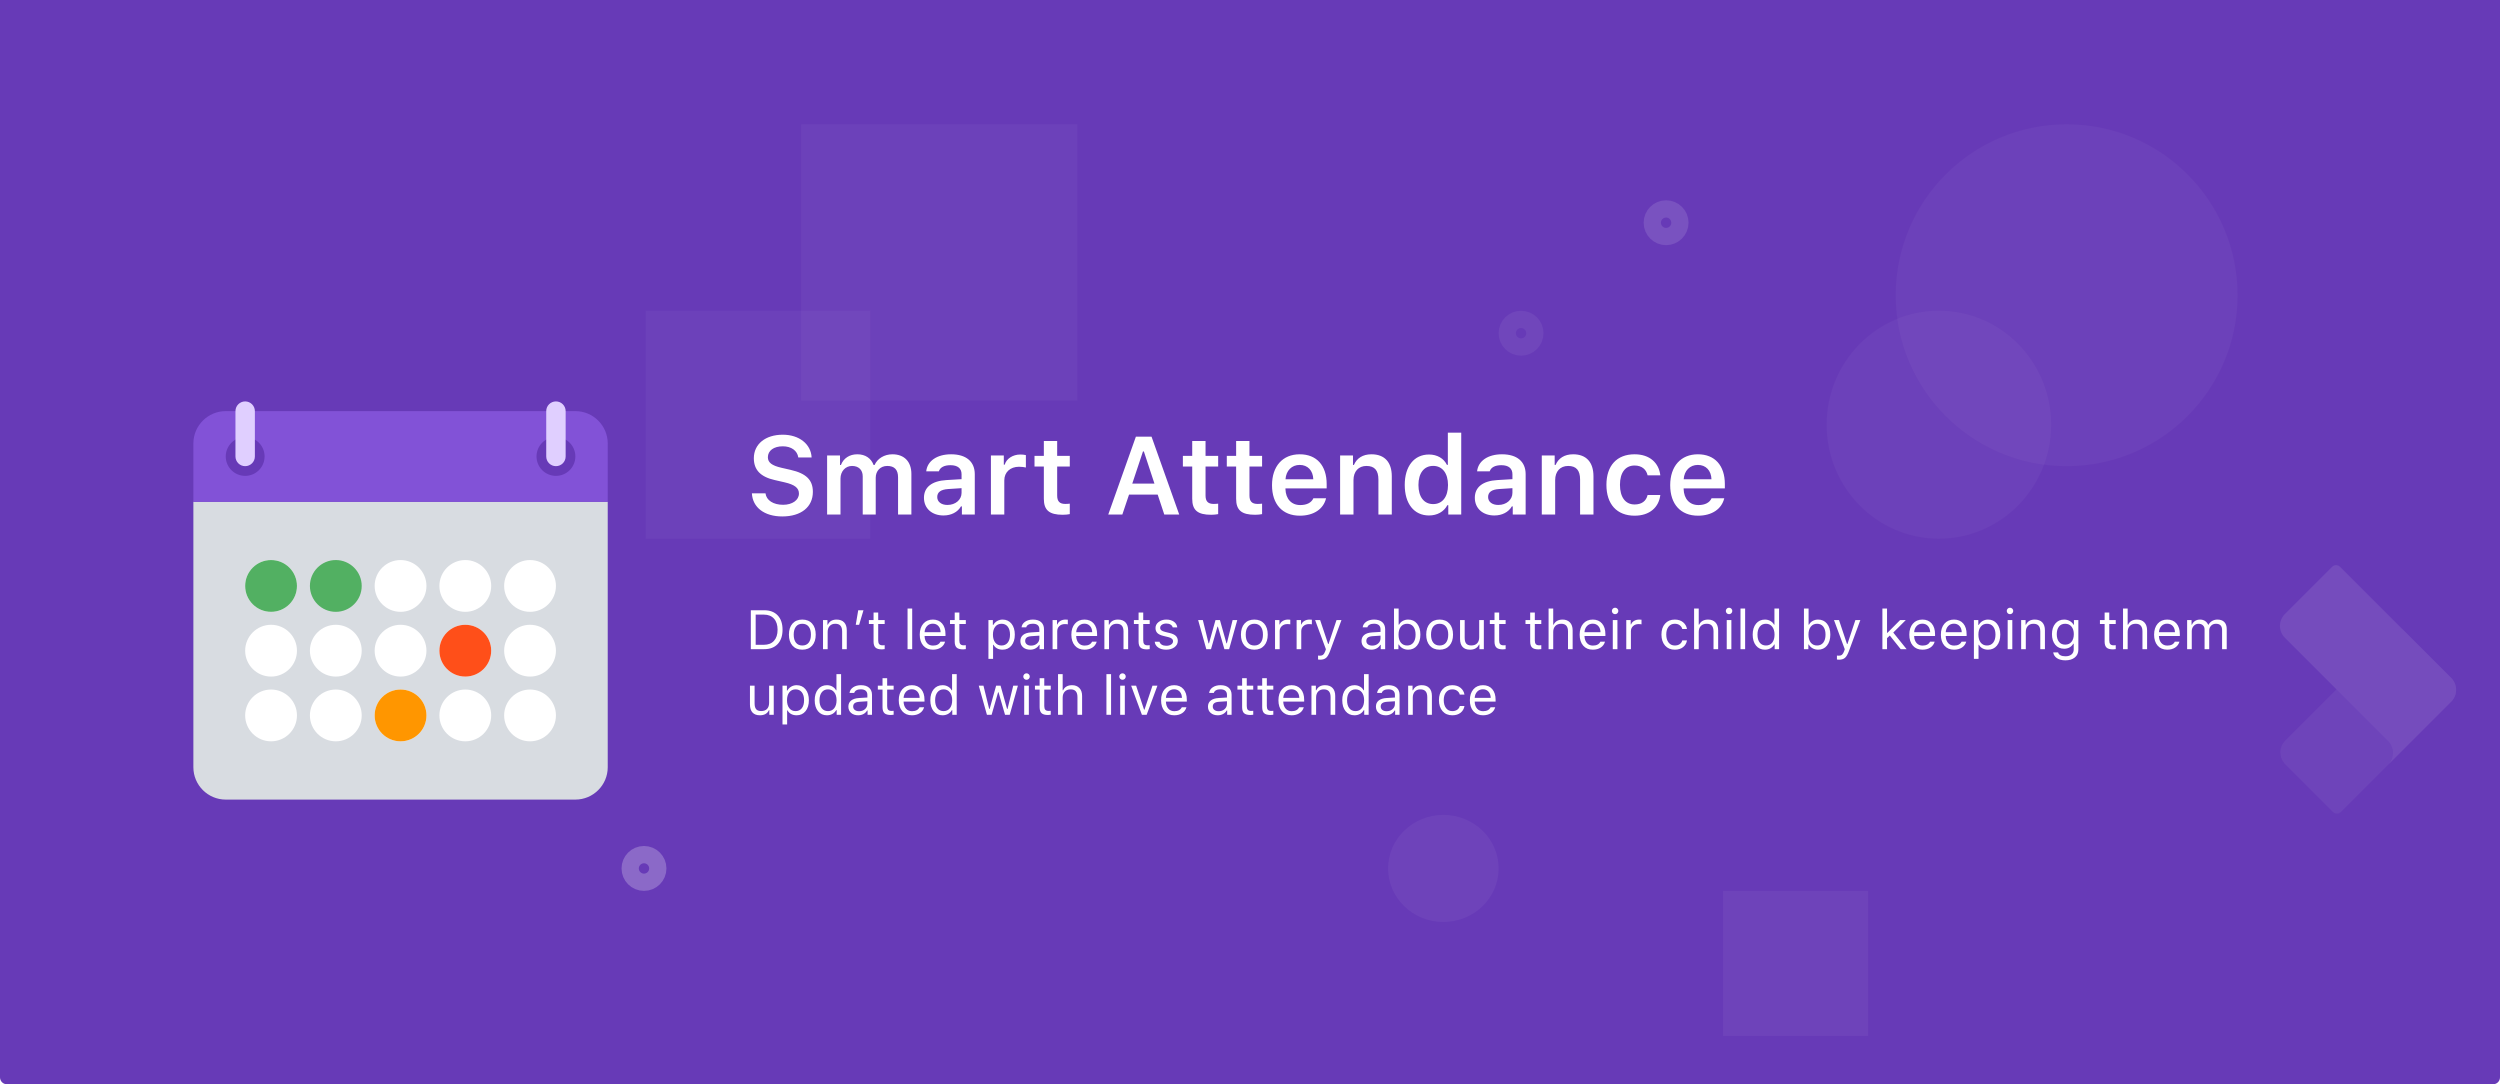 <svg width="724" height="314" viewBox="0 0 724 314" fill="none" xmlns="http://www.w3.org/2000/svg">
<rect x="0" y="0" width="724" height="314" fill="#333333" stroke="none"/>
<g clip-path="url(#clip0)">
<rect width="724" height="314" fill="white"/>
<path d="M0 312C0 313.105 0.895 314 2 314H722C723.105 314 724 313.105 724 312V0H0V312Z" fill="#673AB7"/>
<path d="M217.75 142.875C217.953 146.969 221.375 149.562 226.547 149.562C232.016 149.562 235.406 146.828 235.406 142.438C235.406 139 233.484 137.094 228.906 136.062L226.312 135.469C223.516 134.828 222.375 133.938 222.375 132.422C222.375 130.5 224.094 129.25 226.688 129.25C229.156 129.25 230.906 130.5 231.188 132.484H235.047C234.859 128.609 231.438 125.891 226.703 125.891C221.656 125.891 218.312 128.609 218.312 132.703C218.312 136.062 220.234 138.094 224.328 139.016L227.25 139.688C230.141 140.359 231.375 141.312 231.375 142.938C231.375 144.828 229.453 146.188 226.797 146.188C223.938 146.188 221.938 144.891 221.688 142.875H217.75ZM239.531 149H243.406V138.609C243.406 136.516 244.828 134.938 246.75 134.938C248.656 134.938 249.844 136.078 249.844 137.953V149H253.609V138.359C253.609 136.406 254.938 134.938 256.953 134.938C259.031 134.938 260.078 136.031 260.078 138.234V149H263.938V137.25C263.938 133.703 261.875 131.562 258.453 131.562C256.078 131.562 254.109 132.797 253.266 134.672H253C252.281 132.75 250.641 131.562 248.281 131.562C246.016 131.562 244.266 132.719 243.531 134.672H243.266V131.906H239.531V149ZM274.375 146.234C272.656 146.234 271.422 145.375 271.422 143.938C271.422 142.547 272.438 141.766 274.609 141.625L278.469 141.375V142.734C278.469 144.719 276.719 146.234 274.375 146.234ZM273.234 149.281C275.469 149.281 277.344 148.312 278.297 146.656H278.562V149H282.297V137.328C282.297 133.703 279.828 131.562 275.438 131.562C271.375 131.562 268.547 133.484 268.234 136.5H271.891C272.25 135.344 273.469 134.719 275.25 134.719C277.344 134.719 278.469 135.656 278.469 137.328V138.766L274.062 139.031C269.906 139.281 267.578 141.062 267.578 144.156C267.578 147.281 269.938 149.281 273.234 149.281ZM286.969 149H290.844V139.125C290.844 136.734 292.594 135.172 295.109 135.172C295.766 135.172 296.797 135.281 297.094 135.391V131.797C296.734 131.688 296.047 131.625 295.484 131.625C293.281 131.625 291.438 132.875 290.969 134.562H290.703V131.906H286.969V149ZM302.297 127.719V132.016H299.594V135.109H302.297V144.438C302.297 147.75 303.859 149.078 307.781 149.078C308.531 149.078 309.25 149 309.812 148.891V145.859C309.344 145.906 309.047 145.938 308.5 145.938C306.875 145.938 306.156 145.188 306.156 143.5V135.109H309.812V132.016H306.156V127.719H302.297ZM337.172 149H341.5L333.484 126.453H328.953L320.953 149H325.031L326.969 143.234H335.266L337.172 149ZM331 130.75H331.266L334.328 140.047H327.906L331 130.75ZM345.266 127.719V132.016H342.562V135.109H345.266V144.438C345.266 147.75 346.828 149.078 350.75 149.078C351.5 149.078 352.219 149 352.781 148.891V145.859C352.312 145.906 352.016 145.938 351.469 145.938C349.844 145.938 349.125 145.188 349.125 143.5V135.109H352.781V132.016H349.125V127.719H345.266ZM357.984 127.719V132.016H355.281V135.109H357.984V144.438C357.984 147.75 359.547 149.078 363.469 149.078C364.219 149.078 364.938 149 365.5 148.891V145.859C365.031 145.906 364.734 145.938 364.188 145.938C362.562 145.938 361.844 145.188 361.844 143.5V135.109H365.5V132.016H361.844V127.719H357.984ZM376.391 134.641C378.719 134.641 380.25 136.266 380.328 138.797H372.281C372.453 136.297 374.078 134.641 376.391 134.641ZM380.359 144.297C379.797 145.562 378.469 146.266 376.547 146.266C374 146.266 372.359 144.484 372.266 141.641V141.438H384.203V140.188C384.203 134.797 381.281 131.562 376.406 131.562C371.453 131.562 368.375 135.016 368.375 140.516C368.375 146.016 371.406 149.344 376.438 149.344C380.469 149.344 383.297 147.406 384.031 144.297H380.359ZM388.094 149H391.969V139.047C391.969 136.531 393.422 134.938 395.734 134.938C398.094 134.938 399.188 136.25 399.188 138.859V149H403.062V137.938C403.062 133.859 400.984 131.562 397.172 131.562C394.625 131.562 392.906 132.734 392.094 134.641H391.828V131.906H388.094V149ZM413.844 149.281C416.219 149.281 418.188 148.172 419.156 146.297H419.422V149H423.172V125.297H419.297V134.625H419.031C418.125 132.75 416.188 131.625 413.844 131.625C409.531 131.625 406.812 135.031 406.812 140.438C406.812 145.875 409.516 149.281 413.844 149.281ZM415.047 134.922C417.703 134.922 419.344 137.047 419.344 140.453C419.344 143.891 417.719 145.984 415.047 145.984C412.391 145.984 410.781 143.906 410.781 140.453C410.781 137.016 412.406 134.922 415.047 134.922ZM433.906 146.234C432.188 146.234 430.953 145.375 430.953 143.938C430.953 142.547 431.969 141.766 434.141 141.625L438 141.375V142.734C438 144.719 436.25 146.234 433.906 146.234ZM432.766 149.281C435 149.281 436.875 148.312 437.828 146.656H438.094V149H441.828V137.328C441.828 133.703 439.359 131.562 434.969 131.562C430.906 131.562 428.078 133.484 427.766 136.5H431.422C431.781 135.344 433 134.719 434.781 134.719C436.875 134.719 438 135.656 438 137.328V138.766L433.594 139.031C429.438 139.281 427.109 141.062 427.109 144.156C427.109 147.281 429.469 149.281 432.766 149.281ZM446.5 149H450.375V139.047C450.375 136.531 451.828 134.938 454.141 134.938C456.5 134.938 457.594 136.25 457.594 138.859V149H461.469V137.938C461.469 133.859 459.391 131.562 455.578 131.562C453.031 131.562 451.312 132.734 450.5 134.641H450.234V131.906H446.5V149ZM480.828 137.656C480.422 134.062 477.766 131.562 473.375 131.562C468.234 131.562 465.219 134.859 465.219 140.406C465.219 146.031 468.25 149.344 473.391 149.344C477.719 149.344 480.406 146.938 480.828 143.359H477.141C476.734 145.141 475.391 146.094 473.375 146.094C470.734 146.094 469.141 144 469.141 140.406C469.141 136.859 470.719 134.812 473.375 134.812C475.5 134.812 476.781 136 477.141 137.656H480.828ZM491.703 134.641C494.031 134.641 495.562 136.266 495.641 138.797H487.594C487.766 136.297 489.391 134.641 491.703 134.641ZM495.672 144.297C495.109 145.562 493.781 146.266 491.859 146.266C489.312 146.266 487.672 144.484 487.578 141.641V141.438H499.516V140.188C499.516 134.797 496.594 131.562 491.719 131.562C486.766 131.562 483.688 135.016 483.688 140.516C483.688 146.016 486.719 149.344 491.75 149.344C495.781 149.344 498.609 147.406 499.344 144.297H495.672Z" fill="white"/>
<path d="M217.438 176.727H221.305C222.977 176.727 224.281 177.224 225.219 178.219C226.156 179.208 226.625 180.589 226.625 182.359C226.625 184.135 226.156 185.521 225.219 186.516C224.286 187.505 222.982 188 221.305 188H217.438V176.727ZM218.844 177.992V186.734H221.211C222.466 186.734 223.443 186.352 224.141 185.586C224.839 184.82 225.188 183.75 225.188 182.375C225.188 180.995 224.836 179.919 224.133 179.148C223.435 178.378 222.461 177.992 221.211 177.992H218.844ZM235.188 186.984C234.495 187.76 233.549 188.148 232.352 188.148C231.154 188.148 230.206 187.76 229.508 186.984C228.815 186.203 228.469 185.138 228.469 183.789C228.469 182.435 228.815 181.37 229.508 180.594C230.201 179.818 231.148 179.43 232.352 179.43C233.555 179.43 234.503 179.818 235.195 180.594C235.888 181.37 236.234 182.435 236.234 183.789C236.234 185.138 235.885 186.203 235.188 186.984ZM230.508 186.117C230.94 186.664 231.555 186.938 232.352 186.938C233.148 186.938 233.763 186.664 234.195 186.117C234.628 185.565 234.844 184.789 234.844 183.789C234.844 182.789 234.628 182.016 234.195 181.469C233.763 180.917 233.148 180.641 232.352 180.641C231.555 180.641 230.94 180.917 230.508 181.469C230.076 182.016 229.859 182.789 229.859 183.789C229.859 184.789 230.076 185.565 230.508 186.117ZM238.344 188V179.578H239.625V180.906H239.75C240.198 179.922 241.042 179.43 242.281 179.43C243.224 179.43 243.951 179.701 244.461 180.242C244.971 180.779 245.227 181.547 245.227 182.547V188H243.883V182.875C243.883 182.12 243.719 181.56 243.391 181.195C243.068 180.826 242.57 180.641 241.898 180.641C241.221 180.641 240.682 180.854 240.281 181.281C239.885 181.703 239.688 182.281 239.688 183.016V188H238.344ZM248.805 180.938H247.828L248.539 176.727H250.062L248.805 180.938ZM252.984 177.398H254.328V179.578H256.203V180.703H254.328V185.469C254.328 185.964 254.427 186.323 254.625 186.547C254.823 186.771 255.141 186.883 255.578 186.883C255.771 186.883 255.979 186.872 256.203 186.852V187.984C255.906 188.036 255.643 188.062 255.414 188.062C254.544 188.062 253.922 187.888 253.547 187.539C253.172 187.19 252.984 186.615 252.984 185.812V180.703H251.625V179.578H252.984V177.398ZM262.828 188V176.234H264.172V188H262.828ZM270.141 180.617C269.469 180.617 268.917 180.844 268.484 181.297C268.052 181.75 267.81 182.349 267.758 183.094H272.398C272.383 182.349 272.169 181.75 271.758 181.297C271.346 180.844 270.807 180.617 270.141 180.617ZM272.359 185.82H273.703C273.5 186.549 273.086 187.12 272.461 187.531C271.841 187.943 271.073 188.148 270.156 188.148C268.99 188.148 268.065 187.758 267.383 186.977C266.701 186.19 266.359 185.13 266.359 183.797C266.359 182.469 266.703 181.409 267.391 180.617C268.078 179.826 269 179.43 270.156 179.43C271.292 179.43 272.185 179.807 272.836 180.562C273.487 181.318 273.812 182.352 273.812 183.664V184.18H267.758V184.242C267.794 185.076 268.029 185.737 268.461 186.227C268.898 186.716 269.474 186.961 270.188 186.961C271.276 186.961 272 186.581 272.359 185.82ZM276.484 177.398H277.828V179.578H279.703V180.703H277.828V185.469C277.828 185.964 277.927 186.323 278.125 186.547C278.323 186.771 278.641 186.883 279.078 186.883C279.271 186.883 279.479 186.872 279.703 186.852V187.984C279.406 188.036 279.143 188.062 278.914 188.062C278.044 188.062 277.422 187.888 277.047 187.539C276.672 187.19 276.484 186.615 276.484 185.812V180.703H275.125V179.578H276.484V177.398ZM290.352 179.43C291.424 179.43 292.281 179.826 292.922 180.617C293.568 181.409 293.891 182.466 293.891 183.789C293.891 185.107 293.568 186.164 292.922 186.961C292.276 187.753 291.419 188.148 290.352 188.148C289.753 188.148 289.221 188.026 288.758 187.781C288.294 187.531 287.948 187.182 287.719 186.734H287.594V190.812H286.25V179.578H287.531V180.984H287.656C287.927 180.5 288.299 180.12 288.773 179.844C289.253 179.568 289.779 179.43 290.352 179.43ZM290.031 186.938C290.802 186.938 291.406 186.659 291.844 186.102C292.281 185.544 292.5 184.773 292.5 183.789C292.5 182.805 292.281 182.034 291.844 181.477C291.411 180.919 290.81 180.641 290.039 180.641C289.279 180.641 288.674 180.924 288.227 181.492C287.779 182.055 287.555 182.82 287.555 183.789C287.555 184.753 287.776 185.518 288.219 186.086C288.667 186.654 289.271 186.938 290.031 186.938ZM298.594 186.969C299.286 186.969 299.859 186.768 300.312 186.367C300.771 185.966 301 185.464 301 184.859V184.086L298.734 184.234C298.099 184.276 297.633 184.409 297.336 184.633C297.039 184.857 296.891 185.182 296.891 185.609C296.891 186.031 297.049 186.365 297.367 186.609C297.685 186.849 298.094 186.969 298.594 186.969ZM298.344 188.148C297.516 188.148 296.833 187.922 296.297 187.469C295.766 187.01 295.5 186.401 295.5 185.641C295.5 184.891 295.766 184.302 296.297 183.875C296.828 183.448 297.586 183.206 298.57 183.148L301 183V182.234C301 181.714 300.839 181.315 300.516 181.039C300.193 180.763 299.719 180.625 299.094 180.625C298.589 180.625 298.169 180.716 297.836 180.898C297.503 181.081 297.289 181.339 297.195 181.672H295.836C295.924 181 296.271 180.458 296.875 180.047C297.484 179.635 298.24 179.43 299.141 179.43C300.161 179.43 300.951 179.677 301.508 180.172C302.065 180.667 302.344 181.354 302.344 182.234V188H301.062V186.758H300.938C300.667 187.206 300.307 187.549 299.859 187.789C299.411 188.029 298.906 188.148 298.344 188.148ZM304.828 188V179.578H306.109V180.828H306.234C306.359 180.417 306.641 180.081 307.078 179.82C307.516 179.56 308.013 179.43 308.57 179.43C308.826 179.43 309.049 179.443 309.242 179.469V180.812C309.06 180.76 308.773 180.734 308.383 180.734C307.742 180.734 307.214 180.927 306.797 181.312C306.38 181.698 306.172 182.188 306.172 182.781V188H304.828ZM314.047 180.617C313.375 180.617 312.823 180.844 312.391 181.297C311.958 181.75 311.716 182.349 311.664 183.094H316.305C316.289 182.349 316.076 181.75 315.664 181.297C315.253 180.844 314.714 180.617 314.047 180.617ZM316.266 185.82H317.609C317.406 186.549 316.992 187.12 316.367 187.531C315.747 187.943 314.979 188.148 314.062 188.148C312.896 188.148 311.971 187.758 311.289 186.977C310.607 186.19 310.266 185.13 310.266 183.797C310.266 182.469 310.609 181.409 311.297 180.617C311.984 179.826 312.906 179.43 314.062 179.43C315.198 179.43 316.091 179.807 316.742 180.562C317.393 181.318 317.719 182.352 317.719 183.664V184.18H311.664V184.242C311.701 185.076 311.935 185.737 312.367 186.227C312.805 186.716 313.38 186.961 314.094 186.961C315.182 186.961 315.906 186.581 316.266 185.82ZM319.828 188V179.578H321.109V180.906H321.234C321.682 179.922 322.526 179.43 323.766 179.43C324.708 179.43 325.435 179.701 325.945 180.242C326.456 180.779 326.711 181.547 326.711 182.547V188H325.367V182.875C325.367 182.12 325.203 181.56 324.875 181.195C324.552 180.826 324.055 180.641 323.383 180.641C322.706 180.641 322.167 180.854 321.766 181.281C321.37 181.703 321.172 182.281 321.172 183.016V188H319.828ZM329.734 177.398H331.078V179.578H332.953V180.703H331.078V185.469C331.078 185.964 331.177 186.323 331.375 186.547C331.573 186.771 331.891 186.883 332.328 186.883C332.521 186.883 332.729 186.872 332.953 186.852V187.984C332.656 188.036 332.393 188.062 332.164 188.062C331.294 188.062 330.672 187.888 330.297 187.539C329.922 187.19 329.734 186.615 329.734 185.812V180.703H328.375V179.578H329.734V177.398ZM334.633 181.883C334.633 181.185 334.932 180.602 335.531 180.133C336.13 179.664 336.878 179.43 337.773 179.43C338.654 179.43 339.38 179.633 339.953 180.039C340.526 180.445 340.857 180.995 340.945 181.688H339.617C339.523 181.344 339.315 181.073 338.992 180.875C338.674 180.672 338.266 180.57 337.766 180.57C337.26 180.57 336.836 180.688 336.492 180.922C336.154 181.156 335.984 181.458 335.984 181.828C335.984 182.115 336.102 182.354 336.336 182.547C336.576 182.734 336.945 182.888 337.445 183.008L338.742 183.32C339.544 183.513 340.135 183.792 340.516 184.156C340.901 184.521 341.094 185.003 341.094 185.602C341.094 186.346 340.773 186.958 340.133 187.438C339.492 187.911 338.688 188.148 337.719 188.148C336.781 188.148 336.013 187.94 335.414 187.523C334.815 187.107 334.479 186.549 334.406 185.852H335.789C335.904 186.216 336.13 186.503 336.469 186.711C336.807 186.914 337.24 187.016 337.766 187.016C338.333 187.016 338.799 186.893 339.164 186.648C339.529 186.404 339.711 186.089 339.711 185.703C339.711 185.13 339.266 184.734 338.375 184.516L336.93 184.164C336.133 183.971 335.549 183.695 335.18 183.336C334.815 182.971 334.633 182.487 334.633 181.883ZM358.312 179.578L355.953 188H354.586L352.703 181.484H352.578L350.703 188H349.344L346.984 179.578H348.344L350 186.312H350.125L352.008 179.578H353.297L355.18 186.312H355.305L356.961 179.578H358.312ZM366.094 186.984C365.401 187.76 364.456 188.148 363.258 188.148C362.06 188.148 361.112 187.76 360.414 186.984C359.721 186.203 359.375 185.138 359.375 183.789C359.375 182.435 359.721 181.37 360.414 180.594C361.107 179.818 362.055 179.43 363.258 179.43C364.461 179.43 365.409 179.818 366.102 180.594C366.794 181.37 367.141 182.435 367.141 183.789C367.141 185.138 366.792 186.203 366.094 186.984ZM361.414 186.117C361.846 186.664 362.461 186.938 363.258 186.938C364.055 186.938 364.669 186.664 365.102 186.117C365.534 185.565 365.75 184.789 365.75 183.789C365.75 182.789 365.534 182.016 365.102 181.469C364.669 180.917 364.055 180.641 363.258 180.641C362.461 180.641 361.846 180.917 361.414 181.469C360.982 182.016 360.766 182.789 360.766 183.789C360.766 184.789 360.982 185.565 361.414 186.117ZM369.25 188V179.578H370.531V180.828H370.656C370.781 180.417 371.062 180.081 371.5 179.82C371.938 179.56 372.435 179.43 372.992 179.43C373.247 179.43 373.471 179.443 373.664 179.469V180.812C373.482 180.76 373.195 180.734 372.805 180.734C372.164 180.734 371.635 180.927 371.219 181.312C370.802 181.698 370.594 182.188 370.594 182.781V188H369.25ZM375.5 188V179.578H376.781V180.828H376.906C377.031 180.417 377.312 180.081 377.75 179.82C378.188 179.56 378.685 179.43 379.242 179.43C379.497 179.43 379.721 179.443 379.914 179.469V180.812C379.732 180.76 379.445 180.734 379.055 180.734C378.414 180.734 377.885 180.927 377.469 181.312C377.052 181.698 376.844 182.188 376.844 182.781V188H375.5ZM382.312 191.047C382.099 191.047 381.898 191.031 381.711 191V189.852C381.846 189.878 382.034 189.891 382.273 189.891C382.664 189.891 382.974 189.786 383.203 189.578C383.438 189.37 383.643 189.013 383.82 188.508L383.977 188.008L380.859 179.578H382.312L384.625 186.508H384.75L387.055 179.578H388.484L385.195 188.516C384.836 189.49 384.453 190.154 384.047 190.508C383.641 190.867 383.062 191.047 382.312 191.047ZM397.391 186.969C398.083 186.969 398.656 186.768 399.109 186.367C399.568 185.966 399.797 185.464 399.797 184.859V184.086L397.531 184.234C396.896 184.276 396.43 184.409 396.133 184.633C395.836 184.857 395.688 185.182 395.688 185.609C395.688 186.031 395.846 186.365 396.164 186.609C396.482 186.849 396.891 186.969 397.391 186.969ZM397.141 188.148C396.312 188.148 395.63 187.922 395.094 187.469C394.562 187.01 394.297 186.401 394.297 185.641C394.297 184.891 394.562 184.302 395.094 183.875C395.625 183.448 396.383 183.206 397.367 183.148L399.797 183V182.234C399.797 181.714 399.635 181.315 399.312 181.039C398.99 180.763 398.516 180.625 397.891 180.625C397.385 180.625 396.966 180.716 396.633 180.898C396.299 181.081 396.086 181.339 395.992 181.672H394.633C394.721 181 395.068 180.458 395.672 180.047C396.281 179.635 397.036 179.43 397.938 179.43C398.958 179.43 399.747 179.677 400.305 180.172C400.862 180.667 401.141 181.354 401.141 182.234V188H399.859V186.758H399.734C399.464 187.206 399.104 187.549 398.656 187.789C398.208 188.029 397.703 188.148 397.141 188.148ZM407.812 188.148C407.229 188.148 406.698 188.018 406.219 187.758C405.745 187.492 405.375 187.125 405.109 186.656H404.984V188H403.703V176.234H405.047V180.906H405.172C405.401 180.453 405.753 180.094 406.227 179.828C406.706 179.562 407.234 179.43 407.812 179.43C408.885 179.43 409.742 179.826 410.383 180.617C411.023 181.409 411.344 182.466 411.344 183.789C411.344 185.107 411.021 186.164 410.375 186.961C409.734 187.753 408.88 188.148 407.812 188.148ZM407.5 180.641C406.734 180.641 406.128 180.922 405.68 181.484C405.237 182.047 405.016 182.815 405.016 183.789C405.016 184.763 405.237 185.531 405.68 186.094C406.128 186.656 406.734 186.938 407.5 186.938C408.271 186.938 408.872 186.659 409.305 186.102C409.737 185.544 409.953 184.773 409.953 183.789C409.953 182.805 409.737 182.034 409.305 181.477C408.872 180.919 408.271 180.641 407.5 180.641ZM419.75 186.984C419.057 187.76 418.112 188.148 416.914 188.148C415.716 188.148 414.768 187.76 414.07 186.984C413.378 186.203 413.031 185.138 413.031 183.789C413.031 182.435 413.378 181.37 414.07 180.594C414.763 179.818 415.711 179.43 416.914 179.43C418.117 179.43 419.065 179.818 419.758 180.594C420.451 181.37 420.797 182.435 420.797 183.789C420.797 185.138 420.448 186.203 419.75 186.984ZM415.07 186.117C415.503 186.664 416.117 186.938 416.914 186.938C417.711 186.938 418.326 186.664 418.758 186.117C419.19 185.565 419.406 184.789 419.406 183.789C419.406 182.789 419.19 182.016 418.758 181.469C418.326 180.917 417.711 180.641 416.914 180.641C416.117 180.641 415.503 180.917 415.07 181.469C414.638 182.016 414.422 182.789 414.422 183.789C414.422 184.789 414.638 185.565 415.07 186.117ZM429.719 179.578V188H428.438V186.68H428.312C428.099 187.154 427.771 187.518 427.328 187.773C426.885 188.023 426.344 188.148 425.703 188.148C424.766 188.148 424.052 187.88 423.562 187.344C423.073 186.807 422.828 186.036 422.828 185.031V179.578H424.172V184.703C424.172 185.469 424.323 186.031 424.625 186.391C424.927 186.745 425.411 186.922 426.078 186.922C426.812 186.922 427.378 186.716 427.773 186.305C428.174 185.888 428.375 185.307 428.375 184.562V179.578H429.719ZM432.812 177.398H434.156V179.578H436.031V180.703H434.156V185.469C434.156 185.964 434.255 186.323 434.453 186.547C434.651 186.771 434.969 186.883 435.406 186.883C435.599 186.883 435.807 186.872 436.031 186.852V187.984C435.734 188.036 435.471 188.062 435.242 188.062C434.372 188.062 433.75 187.888 433.375 187.539C433 187.19 432.812 186.615 432.812 185.812V180.703H431.453V179.578H432.812V177.398ZM443.141 177.398H444.484V179.578H446.359V180.703H444.484V185.469C444.484 185.964 444.583 186.323 444.781 186.547C444.979 186.771 445.297 186.883 445.734 186.883C445.927 186.883 446.135 186.872 446.359 186.852V187.984C446.062 188.036 445.799 188.062 445.57 188.062C444.701 188.062 444.078 187.888 443.703 187.539C443.328 187.19 443.141 186.615 443.141 185.812V180.703H441.781V179.578H443.141V177.398ZM448.469 188V176.234H449.812V180.906H449.938C450.151 180.432 450.477 180.068 450.914 179.812C451.357 179.557 451.896 179.43 452.531 179.43C453.427 179.43 454.135 179.706 454.656 180.258C455.177 180.805 455.438 181.568 455.438 182.547V188H454.094V182.875C454.094 181.385 453.445 180.641 452.148 180.641C451.409 180.641 450.833 180.857 450.422 181.289C450.016 181.716 449.812 182.292 449.812 183.016V188H448.469ZM461.25 180.617C460.578 180.617 460.026 180.844 459.594 181.297C459.161 181.75 458.919 182.349 458.867 183.094H463.508C463.492 182.349 463.279 181.75 462.867 181.297C462.456 180.844 461.917 180.617 461.25 180.617ZM463.469 185.82H464.812C464.609 186.549 464.195 187.12 463.57 187.531C462.951 187.943 462.182 188.148 461.266 188.148C460.099 188.148 459.174 187.758 458.492 186.977C457.81 186.19 457.469 185.13 457.469 183.797C457.469 182.469 457.812 181.409 458.5 180.617C459.188 179.826 460.109 179.43 461.266 179.43C462.401 179.43 463.294 179.807 463.945 180.562C464.596 181.318 464.922 182.352 464.922 183.664V184.18H458.867V184.242C458.904 185.076 459.138 185.737 459.57 186.227C460.008 186.716 460.583 186.961 461.297 186.961C462.385 186.961 463.109 186.581 463.469 185.82ZM467.062 188V179.578H468.406V188H467.062ZM468.398 177.594C468.216 177.776 467.995 177.867 467.734 177.867C467.474 177.867 467.253 177.776 467.07 177.594C466.888 177.406 466.797 177.185 466.797 176.93C466.797 176.674 466.888 176.456 467.07 176.273C467.253 176.086 467.474 175.992 467.734 175.992C467.995 175.992 468.216 176.086 468.398 176.273C468.581 176.456 468.672 176.674 468.672 176.93C468.672 177.185 468.581 177.406 468.398 177.594ZM470.969 188V179.578H472.25V180.828H472.375C472.5 180.417 472.781 180.081 473.219 179.82C473.656 179.56 474.154 179.43 474.711 179.43C474.966 179.43 475.19 179.443 475.383 179.469V180.812C475.201 180.76 474.914 180.734 474.523 180.734C473.883 180.734 473.354 180.927 472.938 181.312C472.521 181.698 472.312 182.188 472.312 182.781V188H470.969ZM488.547 182.156H487.188C487.073 181.714 486.826 181.352 486.445 181.07C486.07 180.784 485.594 180.641 485.016 180.641C484.26 180.641 483.659 180.922 483.211 181.484C482.768 182.047 482.547 182.805 482.547 183.758C482.547 184.727 482.771 185.5 483.219 186.078C483.667 186.651 484.266 186.938 485.016 186.938C485.583 186.938 486.055 186.81 486.43 186.555C486.81 186.299 487.062 185.935 487.188 185.461H488.547C488.422 186.258 488.049 186.906 487.43 187.406C486.81 187.901 486.008 188.148 485.023 188.148C483.841 188.148 482.901 187.753 482.203 186.961C481.505 186.164 481.156 185.096 481.156 183.758C481.156 182.445 481.505 181.396 482.203 180.609C482.901 179.823 483.839 179.43 485.016 179.43C486 179.43 486.802 179.688 487.422 180.203C488.047 180.719 488.422 181.37 488.547 182.156ZM490.609 188V176.234H491.953V180.906H492.078C492.292 180.432 492.617 180.068 493.055 179.812C493.497 179.557 494.036 179.43 494.672 179.43C495.568 179.43 496.276 179.706 496.797 180.258C497.318 180.805 497.578 181.568 497.578 182.547V188H496.234V182.875C496.234 181.385 495.586 180.641 494.289 180.641C493.549 180.641 492.974 180.857 492.562 181.289C492.156 181.716 491.953 182.292 491.953 183.016V188H490.609ZM500.062 188V179.578H501.406V188H500.062ZM501.398 177.594C501.216 177.776 500.995 177.867 500.734 177.867C500.474 177.867 500.253 177.776 500.07 177.594C499.888 177.406 499.797 177.185 499.797 176.93C499.797 176.674 499.888 176.456 500.07 176.273C500.253 176.086 500.474 175.992 500.734 175.992C500.995 175.992 501.216 176.086 501.398 176.273C501.581 176.456 501.672 176.674 501.672 176.93C501.672 177.185 501.581 177.406 501.398 177.594ZM504.047 188V176.234H505.391V188H504.047ZM511.117 188.148C510.039 188.148 509.18 187.753 508.539 186.961C507.898 186.169 507.578 185.112 507.578 183.789C507.578 182.471 507.898 181.417 508.539 180.625C509.185 179.828 510.044 179.43 511.117 179.43C511.706 179.43 512.232 179.562 512.695 179.828C513.164 180.089 513.518 180.448 513.758 180.906H513.875V176.234H515.219V188H513.938V186.656H513.812C513.547 187.125 513.177 187.492 512.703 187.758C512.229 188.018 511.701 188.148 511.117 188.148ZM511.43 180.641C510.664 180.641 510.062 180.922 509.625 181.484C509.188 182.042 508.969 182.81 508.969 183.789C508.969 184.773 509.185 185.544 509.617 186.102C510.055 186.659 510.659 186.938 511.43 186.938C512.195 186.938 512.799 186.656 513.242 186.094C513.685 185.531 513.906 184.763 513.906 183.789C513.906 182.826 513.682 182.06 513.234 181.492C512.792 180.924 512.19 180.641 511.43 180.641ZM526.531 188.148C525.948 188.148 525.417 188.018 524.938 187.758C524.464 187.492 524.094 187.125 523.828 186.656H523.703V188H522.422V176.234H523.766V180.906H523.891C524.12 180.453 524.471 180.094 524.945 179.828C525.424 179.562 525.953 179.43 526.531 179.43C527.604 179.43 528.461 179.826 529.102 180.617C529.742 181.409 530.062 182.466 530.062 183.789C530.062 185.107 529.74 186.164 529.094 186.961C528.453 187.753 527.599 188.148 526.531 188.148ZM526.219 180.641C525.453 180.641 524.846 180.922 524.398 181.484C523.956 182.047 523.734 182.815 523.734 183.789C523.734 184.763 523.956 185.531 524.398 186.094C524.846 186.656 525.453 186.938 526.219 186.938C526.99 186.938 527.591 186.659 528.023 186.102C528.456 185.544 528.672 184.773 528.672 183.789C528.672 182.805 528.456 182.034 528.023 181.477C527.591 180.919 526.99 180.641 526.219 180.641ZM532.578 191.047C532.365 191.047 532.164 191.031 531.977 191V189.852C532.112 189.878 532.299 189.891 532.539 189.891C532.93 189.891 533.24 189.786 533.469 189.578C533.703 189.37 533.909 189.013 534.086 188.508L534.242 188.008L531.125 179.578H532.578L534.891 186.508H535.016L537.32 179.578H538.75L535.461 188.516C535.102 189.49 534.719 190.154 534.312 190.508C533.906 190.867 533.328 191.047 532.578 191.047ZM546.609 183.258L550.266 179.578H551.914L548.289 183.188L552.156 188H550.445L547.289 184.055L546.484 184.805V188H545.141V176.234H546.484V183.258H546.609ZM556.719 180.617C556.047 180.617 555.495 180.844 555.062 181.297C554.63 181.75 554.388 182.349 554.336 183.094H558.977C558.961 182.349 558.747 181.75 558.336 181.297C557.924 180.844 557.385 180.617 556.719 180.617ZM558.938 185.82H560.281C560.078 186.549 559.664 187.12 559.039 187.531C558.419 187.943 557.651 188.148 556.734 188.148C555.568 188.148 554.643 187.758 553.961 186.977C553.279 186.19 552.938 185.13 552.938 183.797C552.938 182.469 553.281 181.409 553.969 180.617C554.656 179.826 555.578 179.43 556.734 179.43C557.87 179.43 558.763 179.807 559.414 180.562C560.065 181.318 560.391 182.352 560.391 183.664V184.18H554.336V184.242C554.372 185.076 554.607 185.737 555.039 186.227C555.477 186.716 556.052 186.961 556.766 186.961C557.854 186.961 558.578 186.581 558.938 185.82ZM565.859 180.617C565.188 180.617 564.635 180.844 564.203 181.297C563.771 181.75 563.529 182.349 563.477 183.094H568.117C568.102 182.349 567.888 181.75 567.477 181.297C567.065 180.844 566.526 180.617 565.859 180.617ZM568.078 185.82H569.422C569.219 186.549 568.805 187.12 568.18 187.531C567.56 187.943 566.792 188.148 565.875 188.148C564.708 188.148 563.784 187.758 563.102 186.977C562.419 186.19 562.078 185.13 562.078 183.797C562.078 182.469 562.422 181.409 563.109 180.617C563.797 179.826 564.719 179.43 565.875 179.43C567.01 179.43 567.904 179.807 568.555 180.562C569.206 181.318 569.531 182.352 569.531 183.664V184.18H563.477V184.242C563.513 185.076 563.747 185.737 564.18 186.227C564.617 186.716 565.193 186.961 565.906 186.961C566.995 186.961 567.719 186.581 568.078 185.82ZM575.742 179.43C576.815 179.43 577.672 179.826 578.312 180.617C578.958 181.409 579.281 182.466 579.281 183.789C579.281 185.107 578.958 186.164 578.312 186.961C577.667 187.753 576.81 188.148 575.742 188.148C575.143 188.148 574.612 188.026 574.148 187.781C573.685 187.531 573.339 187.182 573.109 186.734H572.984V190.812H571.641V179.578H572.922V180.984H573.047C573.318 180.5 573.69 180.12 574.164 179.844C574.643 179.568 575.169 179.43 575.742 179.43ZM575.422 186.938C576.193 186.938 576.797 186.659 577.234 186.102C577.672 185.544 577.891 184.773 577.891 183.789C577.891 182.805 577.672 182.034 577.234 181.477C576.802 180.919 576.201 180.641 575.43 180.641C574.669 180.641 574.065 180.924 573.617 181.492C573.169 182.055 572.945 182.82 572.945 183.789C572.945 184.753 573.167 185.518 573.609 186.086C574.057 186.654 574.661 186.938 575.422 186.938ZM581.422 188V179.578H582.766V188H581.422ZM582.758 177.594C582.576 177.776 582.354 177.867 582.094 177.867C581.833 177.867 581.612 177.776 581.43 177.594C581.247 177.406 581.156 177.185 581.156 176.93C581.156 176.674 581.247 176.456 581.43 176.273C581.612 176.086 581.833 175.992 582.094 175.992C582.354 175.992 582.576 176.086 582.758 176.273C582.94 176.456 583.031 176.674 583.031 176.93C583.031 177.185 582.94 177.406 582.758 177.594ZM585.328 188V179.578H586.609V180.906H586.734C587.182 179.922 588.026 179.43 589.266 179.43C590.208 179.43 590.935 179.701 591.445 180.242C591.956 180.779 592.211 181.547 592.211 182.547V188H590.867V182.875C590.867 182.12 590.703 181.56 590.375 181.195C590.052 180.826 589.555 180.641 588.883 180.641C588.206 180.641 587.667 180.854 587.266 181.281C586.87 181.703 586.672 182.281 586.672 183.016V188H585.328ZM598.078 186.688C598.854 186.688 599.464 186.414 599.906 185.867C600.354 185.32 600.578 184.586 600.578 183.664C600.578 182.742 600.354 182.008 599.906 181.461C599.458 180.914 598.849 180.641 598.078 180.641C597.307 180.641 596.708 180.911 596.281 181.453C595.854 181.995 595.641 182.732 595.641 183.664C595.641 184.596 595.854 185.333 596.281 185.875C596.708 186.417 597.307 186.688 598.078 186.688ZM598.141 191.234C597.135 191.234 596.32 191.026 595.695 190.609C595.076 190.193 594.714 189.633 594.609 188.93H596.031C596.104 189.279 596.326 189.555 596.695 189.758C597.065 189.961 597.547 190.062 598.141 190.062C598.896 190.062 599.484 189.885 599.906 189.531C600.333 189.182 600.547 188.698 600.547 188.078V186.422H600.422C600.156 186.885 599.794 187.245 599.336 187.5C598.878 187.75 598.359 187.875 597.781 187.875C596.698 187.875 595.839 187.492 595.203 186.727C594.568 185.956 594.25 184.935 594.25 183.664C594.25 182.393 594.57 181.37 595.211 180.594C595.852 179.818 596.708 179.43 597.781 179.43C598.37 179.43 598.906 179.565 599.391 179.836C599.875 180.102 600.24 180.461 600.484 180.914H600.609V179.578H601.891V188.148C601.891 189.091 601.552 189.841 600.875 190.398C600.198 190.956 599.286 191.234 598.141 191.234ZM609.5 177.398H610.844V179.578H612.719V180.703H610.844V185.469C610.844 185.964 610.943 186.323 611.141 186.547C611.339 186.771 611.656 186.883 612.094 186.883C612.286 186.883 612.495 186.872 612.719 186.852V187.984C612.422 188.036 612.159 188.062 611.93 188.062C611.06 188.062 610.438 187.888 610.062 187.539C609.688 187.19 609.5 186.615 609.5 185.812V180.703H608.141V179.578H609.5V177.398ZM614.828 188V176.234H616.172V180.906H616.297C616.51 180.432 616.836 180.068 617.273 179.812C617.716 179.557 618.255 179.43 618.891 179.43C619.786 179.43 620.495 179.706 621.016 180.258C621.536 180.805 621.797 181.568 621.797 182.547V188H620.453V182.875C620.453 181.385 619.805 180.641 618.508 180.641C617.768 180.641 617.193 180.857 616.781 181.289C616.375 181.716 616.172 182.292 616.172 183.016V188H614.828ZM627.609 180.617C626.938 180.617 626.385 180.844 625.953 181.297C625.521 181.75 625.279 182.349 625.227 183.094H629.867C629.852 182.349 629.638 181.75 629.227 181.297C628.815 180.844 628.276 180.617 627.609 180.617ZM629.828 185.82H631.172C630.969 186.549 630.555 187.12 629.93 187.531C629.31 187.943 628.542 188.148 627.625 188.148C626.458 188.148 625.534 187.758 624.852 186.977C624.169 186.19 623.828 185.13 623.828 183.797C623.828 182.469 624.172 181.409 624.859 180.617C625.547 179.826 626.469 179.43 627.625 179.43C628.76 179.43 629.654 179.807 630.305 180.562C630.956 181.318 631.281 182.352 631.281 183.664V184.18H625.227V184.242C625.263 185.076 625.497 185.737 625.93 186.227C626.367 186.716 626.943 186.961 627.656 186.961C628.745 186.961 629.469 186.581 629.828 185.82ZM633.391 188V179.578H634.672V180.906H634.797C634.99 180.438 635.289 180.076 635.695 179.82C636.102 179.56 636.586 179.43 637.148 179.43C637.701 179.43 638.174 179.562 638.57 179.828C638.971 180.094 639.273 180.453 639.477 180.906H639.602C639.831 180.453 640.174 180.094 640.633 179.828C641.091 179.562 641.607 179.43 642.18 179.43C643.039 179.43 643.701 179.669 644.164 180.148C644.628 180.622 644.859 181.299 644.859 182.18V188H643.516V182.492C643.516 181.258 642.924 180.641 641.742 180.641C641.169 180.641 640.701 180.828 640.336 181.203C639.971 181.578 639.789 182.039 639.789 182.586V188H638.445V182.281C638.445 181.781 638.284 181.383 637.961 181.086C637.643 180.789 637.219 180.641 636.688 180.641C636.141 180.641 635.677 180.849 635.297 181.266C634.922 181.682 634.734 182.188 634.734 182.781V188H633.391ZM224.078 198.578V207H222.797V205.68H222.672C222.458 206.154 222.13 206.518 221.688 206.773C221.245 207.023 220.703 207.148 220.062 207.148C219.125 207.148 218.411 206.88 217.922 206.344C217.432 205.807 217.188 205.036 217.188 204.031V198.578H218.531V203.703C218.531 204.469 218.682 205.031 218.984 205.391C219.286 205.745 219.771 205.922 220.438 205.922C221.172 205.922 221.737 205.716 222.133 205.305C222.534 204.888 222.734 204.307 222.734 203.562V198.578H224.078ZM230.711 198.43C231.784 198.43 232.641 198.826 233.281 199.617C233.927 200.409 234.25 201.466 234.25 202.789C234.25 204.107 233.927 205.164 233.281 205.961C232.635 206.753 231.779 207.148 230.711 207.148C230.112 207.148 229.581 207.026 229.117 206.781C228.654 206.531 228.307 206.182 228.078 205.734H227.953V209.812H226.609V198.578H227.891V199.984H228.016C228.286 199.5 228.659 199.12 229.133 198.844C229.612 198.568 230.138 198.43 230.711 198.43ZM230.391 205.938C231.161 205.938 231.766 205.659 232.203 205.102C232.641 204.544 232.859 203.773 232.859 202.789C232.859 201.805 232.641 201.034 232.203 200.477C231.771 199.919 231.169 199.641 230.398 199.641C229.638 199.641 229.034 199.924 228.586 200.492C228.138 201.055 227.914 201.82 227.914 202.789C227.914 203.753 228.135 204.518 228.578 205.086C229.026 205.654 229.63 205.938 230.391 205.938ZM239.477 207.148C238.398 207.148 237.539 206.753 236.898 205.961C236.258 205.169 235.938 204.112 235.938 202.789C235.938 201.471 236.258 200.417 236.898 199.625C237.544 198.828 238.404 198.43 239.477 198.43C240.065 198.43 240.591 198.562 241.055 198.828C241.523 199.089 241.878 199.448 242.117 199.906H242.234V195.234H243.578V207H242.297V205.656H242.172C241.906 206.125 241.536 206.492 241.062 206.758C240.589 207.018 240.06 207.148 239.477 207.148ZM239.789 199.641C239.023 199.641 238.422 199.922 237.984 200.484C237.547 201.042 237.328 201.81 237.328 202.789C237.328 203.773 237.544 204.544 237.977 205.102C238.414 205.659 239.018 205.938 239.789 205.938C240.555 205.938 241.159 205.656 241.602 205.094C242.044 204.531 242.266 203.763 242.266 202.789C242.266 201.826 242.042 201.06 241.594 200.492C241.151 199.924 240.549 199.641 239.789 199.641ZM248.781 205.969C249.474 205.969 250.047 205.768 250.5 205.367C250.958 204.966 251.188 204.464 251.188 203.859V203.086L248.922 203.234C248.286 203.276 247.82 203.409 247.523 203.633C247.227 203.857 247.078 204.182 247.078 204.609C247.078 205.031 247.237 205.365 247.555 205.609C247.872 205.849 248.281 205.969 248.781 205.969ZM248.531 207.148C247.703 207.148 247.021 206.922 246.484 206.469C245.953 206.01 245.688 205.401 245.688 204.641C245.688 203.891 245.953 203.302 246.484 202.875C247.016 202.448 247.773 202.206 248.758 202.148L251.188 202V201.234C251.188 200.714 251.026 200.315 250.703 200.039C250.38 199.763 249.906 199.625 249.281 199.625C248.776 199.625 248.357 199.716 248.023 199.898C247.69 200.081 247.477 200.339 247.383 200.672H246.023C246.112 200 246.458 199.458 247.062 199.047C247.672 198.635 248.427 198.43 249.328 198.43C250.349 198.43 251.138 198.677 251.695 199.172C252.253 199.667 252.531 200.354 252.531 201.234V207H251.25V205.758H251.125C250.854 206.206 250.495 206.549 250.047 206.789C249.599 207.029 249.094 207.148 248.531 207.148ZM255.578 196.398H256.922V198.578H258.797V199.703H256.922V204.469C256.922 204.964 257.021 205.323 257.219 205.547C257.417 205.771 257.734 205.883 258.172 205.883C258.365 205.883 258.573 205.872 258.797 205.852V206.984C258.5 207.036 258.237 207.062 258.008 207.062C257.138 207.062 256.516 206.888 256.141 206.539C255.766 206.19 255.578 205.615 255.578 204.812V199.703H254.219V198.578H255.578V196.398ZM264.062 199.617C263.391 199.617 262.839 199.844 262.406 200.297C261.974 200.75 261.732 201.349 261.68 202.094H266.32C266.305 201.349 266.091 200.75 265.68 200.297C265.268 199.844 264.729 199.617 264.062 199.617ZM266.281 204.82H267.625C267.422 205.549 267.008 206.12 266.383 206.531C265.763 206.943 264.995 207.148 264.078 207.148C262.911 207.148 261.987 206.758 261.305 205.977C260.622 205.19 260.281 204.13 260.281 202.797C260.281 201.469 260.625 200.409 261.312 199.617C262 198.826 262.922 198.43 264.078 198.43C265.214 198.43 266.107 198.807 266.758 199.562C267.409 200.318 267.734 201.352 267.734 202.664V203.18H261.68V203.242C261.716 204.076 261.951 204.737 262.383 205.227C262.82 205.716 263.396 205.961 264.109 205.961C265.198 205.961 265.922 205.581 266.281 204.82ZM272.961 207.148C271.883 207.148 271.023 206.753 270.383 205.961C269.742 205.169 269.422 204.112 269.422 202.789C269.422 201.471 269.742 200.417 270.383 199.625C271.029 198.828 271.888 198.43 272.961 198.43C273.549 198.43 274.076 198.562 274.539 198.828C275.008 199.089 275.362 199.448 275.602 199.906H275.719V195.234H277.062V207H275.781V205.656H275.656C275.391 206.125 275.021 206.492 274.547 206.758C274.073 207.018 273.544 207.148 272.961 207.148ZM273.273 199.641C272.508 199.641 271.906 199.922 271.469 200.484C271.031 201.042 270.812 201.81 270.812 202.789C270.812 203.773 271.029 204.544 271.461 205.102C271.898 205.659 272.503 205.938 273.273 205.938C274.039 205.938 274.643 205.656 275.086 205.094C275.529 204.531 275.75 203.763 275.75 202.789C275.75 201.826 275.526 201.06 275.078 200.492C274.635 199.924 274.034 199.641 273.273 199.641ZM294.781 198.578L292.422 207H291.055L289.172 200.484H289.047L287.172 207H285.812L283.453 198.578H284.812L286.469 205.312H286.594L288.477 198.578H289.766L291.648 205.312H291.773L293.43 198.578H294.781ZM296.609 207V198.578H297.953V207H296.609ZM297.945 196.594C297.763 196.776 297.542 196.867 297.281 196.867C297.021 196.867 296.799 196.776 296.617 196.594C296.435 196.406 296.344 196.185 296.344 195.93C296.344 195.674 296.435 195.456 296.617 195.273C296.799 195.086 297.021 194.992 297.281 194.992C297.542 194.992 297.763 195.086 297.945 195.273C298.128 195.456 298.219 195.674 298.219 195.93C298.219 196.185 298.128 196.406 297.945 196.594ZM301.078 196.398H302.422V198.578H304.297V199.703H302.422V204.469C302.422 204.964 302.521 205.323 302.719 205.547C302.917 205.771 303.234 205.883 303.672 205.883C303.865 205.883 304.073 205.872 304.297 205.852V206.984C304 207.036 303.737 207.062 303.508 207.062C302.638 207.062 302.016 206.888 301.641 206.539C301.266 206.19 301.078 205.615 301.078 204.812V199.703H299.719V198.578H301.078V196.398ZM306.406 207V195.234H307.75V199.906H307.875C308.089 199.432 308.414 199.068 308.852 198.812C309.294 198.557 309.833 198.43 310.469 198.43C311.365 198.43 312.073 198.706 312.594 199.258C313.115 199.805 313.375 200.568 313.375 201.547V207H312.031V201.875C312.031 200.385 311.383 199.641 310.086 199.641C309.346 199.641 308.771 199.857 308.359 200.289C307.953 200.716 307.75 201.292 307.75 202.016V207H306.406ZM320.422 207V195.234H321.766V207H320.422ZM324.406 207V198.578H325.75V207H324.406ZM325.742 196.594C325.56 196.776 325.339 196.867 325.078 196.867C324.818 196.867 324.596 196.776 324.414 196.594C324.232 196.406 324.141 196.185 324.141 195.93C324.141 195.674 324.232 195.456 324.414 195.273C324.596 195.086 324.818 194.992 325.078 194.992C325.339 194.992 325.56 195.086 325.742 195.273C325.924 195.456 326.016 195.674 326.016 195.93C326.016 196.185 325.924 196.406 325.742 196.594ZM335.188 198.578L332.07 207H330.695L327.578 198.578H329.016L331.32 205.516H331.445L333.75 198.578H335.188ZM340.031 199.617C339.359 199.617 338.807 199.844 338.375 200.297C337.943 200.75 337.701 201.349 337.648 202.094H342.289C342.273 201.349 342.06 200.75 341.648 200.297C341.237 199.844 340.698 199.617 340.031 199.617ZM342.25 204.82H343.594C343.391 205.549 342.977 206.12 342.352 206.531C341.732 206.943 340.964 207.148 340.047 207.148C338.88 207.148 337.956 206.758 337.273 205.977C336.591 205.19 336.25 204.13 336.25 202.797C336.25 201.469 336.594 200.409 337.281 199.617C337.969 198.826 338.891 198.43 340.047 198.43C341.182 198.43 342.076 198.807 342.727 199.562C343.378 200.318 343.703 201.352 343.703 202.664V203.18H337.648V203.242C337.685 204.076 337.919 204.737 338.352 205.227C338.789 205.716 339.365 205.961 340.078 205.961C341.167 205.961 341.891 205.581 342.25 204.82ZM352.922 205.969C353.615 205.969 354.188 205.768 354.641 205.367C355.099 204.966 355.328 204.464 355.328 203.859V203.086L353.062 203.234C352.427 203.276 351.961 203.409 351.664 203.633C351.367 203.857 351.219 204.182 351.219 204.609C351.219 205.031 351.378 205.365 351.695 205.609C352.013 205.849 352.422 205.969 352.922 205.969ZM352.672 207.148C351.844 207.148 351.161 206.922 350.625 206.469C350.094 206.01 349.828 205.401 349.828 204.641C349.828 203.891 350.094 203.302 350.625 202.875C351.156 202.448 351.914 202.206 352.898 202.148L355.328 202V201.234C355.328 200.714 355.167 200.315 354.844 200.039C354.521 199.763 354.047 199.625 353.422 199.625C352.917 199.625 352.497 199.716 352.164 199.898C351.831 200.081 351.617 200.339 351.523 200.672H350.164C350.253 200 350.599 199.458 351.203 199.047C351.812 198.635 352.568 198.43 353.469 198.43C354.49 198.43 355.279 198.677 355.836 199.172C356.393 199.667 356.672 200.354 356.672 201.234V207H355.391V205.758H355.266C354.995 206.206 354.635 206.549 354.188 206.789C353.74 207.029 353.234 207.148 352.672 207.148ZM359.719 196.398H361.062V198.578H362.938V199.703H361.062V204.469C361.062 204.964 361.161 205.323 361.359 205.547C361.557 205.771 361.875 205.883 362.312 205.883C362.505 205.883 362.714 205.872 362.938 205.852V206.984C362.641 207.036 362.378 207.062 362.148 207.062C361.279 207.062 360.656 206.888 360.281 206.539C359.906 206.19 359.719 205.615 359.719 204.812V199.703H358.359V198.578H359.719V196.398ZM365.531 196.398H366.875V198.578H368.75V199.703H366.875V204.469C366.875 204.964 366.974 205.323 367.172 205.547C367.37 205.771 367.688 205.883 368.125 205.883C368.318 205.883 368.526 205.872 368.75 205.852V206.984C368.453 207.036 368.19 207.062 367.961 207.062C367.091 207.062 366.469 206.888 366.094 206.539C365.719 206.19 365.531 205.615 365.531 204.812V199.703H364.172V198.578H365.531V196.398ZM374.016 199.617C373.344 199.617 372.792 199.844 372.359 200.297C371.927 200.75 371.685 201.349 371.633 202.094H376.273C376.258 201.349 376.044 200.75 375.633 200.297C375.221 199.844 374.682 199.617 374.016 199.617ZM376.234 204.82H377.578C377.375 205.549 376.961 206.12 376.336 206.531C375.716 206.943 374.948 207.148 374.031 207.148C372.865 207.148 371.94 206.758 371.258 205.977C370.576 205.19 370.234 204.13 370.234 202.797C370.234 201.469 370.578 200.409 371.266 199.617C371.953 198.826 372.875 198.43 374.031 198.43C375.167 198.43 376.06 198.807 376.711 199.562C377.362 200.318 377.688 201.352 377.688 202.664V203.18H371.633V203.242C371.669 204.076 371.904 204.737 372.336 205.227C372.773 205.716 373.349 205.961 374.062 205.961C375.151 205.961 375.875 205.581 376.234 204.82ZM379.797 207V198.578H381.078V199.906H381.203C381.651 198.922 382.495 198.43 383.734 198.43C384.677 198.43 385.404 198.701 385.914 199.242C386.424 199.779 386.68 200.547 386.68 201.547V207H385.336V201.875C385.336 201.12 385.172 200.56 384.844 200.195C384.521 199.826 384.023 199.641 383.352 199.641C382.674 199.641 382.135 199.854 381.734 200.281C381.339 200.703 381.141 201.281 381.141 202.016V207H379.797ZM392.258 207.148C391.18 207.148 390.32 206.753 389.68 205.961C389.039 205.169 388.719 204.112 388.719 202.789C388.719 201.471 389.039 200.417 389.68 199.625C390.326 198.828 391.185 198.43 392.258 198.43C392.846 198.43 393.372 198.562 393.836 198.828C394.305 199.089 394.659 199.448 394.898 199.906H395.016V195.234H396.359V207H395.078V205.656H394.953C394.688 206.125 394.318 206.492 393.844 206.758C393.37 207.018 392.841 207.148 392.258 207.148ZM392.57 199.641C391.805 199.641 391.203 199.922 390.766 200.484C390.328 201.042 390.109 201.81 390.109 202.789C390.109 203.773 390.326 204.544 390.758 205.102C391.195 205.659 391.799 205.938 392.57 205.938C393.336 205.938 393.94 205.656 394.383 205.094C394.826 204.531 395.047 203.763 395.047 202.789C395.047 201.826 394.823 201.06 394.375 200.492C393.932 199.924 393.331 199.641 392.57 199.641ZM401.562 205.969C402.255 205.969 402.828 205.768 403.281 205.367C403.74 204.966 403.969 204.464 403.969 203.859V203.086L401.703 203.234C401.068 203.276 400.602 203.409 400.305 203.633C400.008 203.857 399.859 204.182 399.859 204.609C399.859 205.031 400.018 205.365 400.336 205.609C400.654 205.849 401.062 205.969 401.562 205.969ZM401.312 207.148C400.484 207.148 399.802 206.922 399.266 206.469C398.734 206.01 398.469 205.401 398.469 204.641C398.469 203.891 398.734 203.302 399.266 202.875C399.797 202.448 400.555 202.206 401.539 202.148L403.969 202V201.234C403.969 200.714 403.807 200.315 403.484 200.039C403.161 199.763 402.688 199.625 402.062 199.625C401.557 199.625 401.138 199.716 400.805 199.898C400.471 200.081 400.258 200.339 400.164 200.672H398.805C398.893 200 399.24 199.458 399.844 199.047C400.453 198.635 401.208 198.43 402.109 198.43C403.13 198.43 403.919 198.677 404.477 199.172C405.034 199.667 405.312 200.354 405.312 201.234V207H404.031V205.758H403.906C403.635 206.206 403.276 206.549 402.828 206.789C402.38 207.029 401.875 207.148 401.312 207.148ZM407.797 207V198.578H409.078V199.906H409.203C409.651 198.922 410.495 198.43 411.734 198.43C412.677 198.43 413.404 198.701 413.914 199.242C414.424 199.779 414.68 200.547 414.68 201.547V207H413.336V201.875C413.336 201.12 413.172 200.56 412.844 200.195C412.521 199.826 412.023 199.641 411.352 199.641C410.674 199.641 410.135 199.854 409.734 200.281C409.339 200.703 409.141 201.281 409.141 202.016V207H407.797ZM424.109 201.156H422.75C422.635 200.714 422.388 200.352 422.008 200.07C421.633 199.784 421.156 199.641 420.578 199.641C419.823 199.641 419.221 199.922 418.773 200.484C418.331 201.047 418.109 201.805 418.109 202.758C418.109 203.727 418.333 204.5 418.781 205.078C419.229 205.651 419.828 205.938 420.578 205.938C421.146 205.938 421.617 205.81 421.992 205.555C422.372 205.299 422.625 204.935 422.75 204.461H424.109C423.984 205.258 423.612 205.906 422.992 206.406C422.372 206.901 421.57 207.148 420.586 207.148C419.404 207.148 418.464 206.753 417.766 205.961C417.068 205.164 416.719 204.096 416.719 202.758C416.719 201.445 417.068 200.396 417.766 199.609C418.464 198.823 419.401 198.43 420.578 198.43C421.562 198.43 422.365 198.688 422.984 199.203C423.609 199.719 423.984 200.37 424.109 201.156ZM429.453 199.617C428.781 199.617 428.229 199.844 427.797 200.297C427.365 200.75 427.122 201.349 427.07 202.094H431.711C431.695 201.349 431.482 200.75 431.07 200.297C430.659 199.844 430.12 199.617 429.453 199.617ZM431.672 204.82H433.016C432.812 205.549 432.398 206.12 431.773 206.531C431.154 206.943 430.385 207.148 429.469 207.148C428.302 207.148 427.378 206.758 426.695 205.977C426.013 205.19 425.672 204.13 425.672 202.797C425.672 201.469 426.016 200.409 426.703 199.617C427.391 198.826 428.312 198.43 429.469 198.43C430.604 198.43 431.497 198.807 432.148 199.562C432.799 200.318 433.125 201.352 433.125 202.664V203.18H427.07V203.242C427.107 204.076 427.341 204.737 427.773 205.227C428.211 205.716 428.786 205.961 429.5 205.961C430.589 205.961 431.312 205.581 431.672 204.82Z" fill="white"/>
<path d="M56 145.312V222.188C56 227.357 60.206 231.562 65.375 231.562H166.625C171.794 231.562 176 227.357 176 222.188V145.312H56Z" fill="#D8DCE1"/>
<path d="M166.625 119.062H65.375C60.206 119.062 56 123.268 56 128.438V145.312H176V128.438C176 123.268 171.794 119.062 166.625 119.062ZM71 137.812C67.893 137.812 65.375 135.294 65.375 132.188C65.375 129.081 67.893 126.562 71 126.562C74.107 126.562 76.625 129.081 76.625 132.188C76.625 135.294 74.107 137.812 71 137.812ZM161 137.812C157.893 137.812 155.375 135.294 155.375 132.188C155.375 129.081 157.893 126.562 161 126.562C164.107 126.562 166.625 129.081 166.625 132.188C166.625 135.294 164.107 137.812 161 137.812Z" fill="#8252D7"/>
<path d="M116 162.188C111.864 162.188 108.5 165.551 108.5 169.688C108.5 173.824 111.864 177.188 116 177.188C120.136 177.188 123.5 173.824 123.5 169.688C123.5 165.551 120.136 162.188 116 162.188Z" fill="white"/>
<path d="M97.25 162.188C93.114 162.188 89.75 165.551 89.75 169.688C89.75 173.824 93.114 177.188 97.25 177.188C101.386 177.188 104.75 173.824 104.75 169.688C104.75 165.551 101.386 162.188 97.25 162.188Z" fill="#52B062"/>
<path d="M78.5 162.188C74.364 162.188 71 165.551 71 169.688C71 173.824 74.364 177.188 78.5 177.188C82.636 177.188 86 173.824 86 169.688C86 165.551 82.636 162.188 78.5 162.188Z" fill="white"/>
<path d="M134.75 162.188C130.614 162.188 127.25 165.551 127.25 169.688C127.25 173.824 130.614 177.188 134.75 177.188C138.886 177.188 142.25 173.824 142.25 169.688C142.25 165.551 138.886 162.188 134.75 162.188Z" fill="white"/>
<path d="M153.5 177.188C157.636 177.188 161 173.824 161 169.688C161 165.551 157.636 162.188 153.5 162.188C149.364 162.188 146 165.551 146 169.688C146 173.824 149.364 177.188 153.5 177.188Z" fill="white"/>
<path d="M116 180.938C111.864 180.938 108.5 184.301 108.5 188.438C108.5 192.574 111.864 195.938 116 195.938C120.136 195.938 123.5 192.574 123.5 188.438C123.5 184.301 120.136 180.938 116 180.938Z" fill="white"/>
<path d="M97.25 180.938C93.114 180.938 89.75 184.301 89.75 188.438C89.75 192.574 93.114 195.938 97.25 195.938C101.386 195.938 104.75 192.574 104.75 188.438C104.75 184.301 101.386 180.938 97.25 180.938Z" fill="white"/>
<path d="M78.5 180.938C74.364 180.938 71 184.301 71 188.438C71 192.574 74.364 195.938 78.5 195.938C82.636 195.938 86 192.574 86 188.438C86 184.301 82.636 180.938 78.5 180.938Z" fill="white"/>
<path d="M134.75 180.938C130.614 180.938 127.25 184.301 127.25 188.438C127.25 192.574 130.614 195.938 134.75 195.938C138.886 195.938 142.25 192.574 142.25 188.438C142.25 184.301 138.886 180.938 134.75 180.938Z" fill="white"/>
<path d="M153.5 180.938C149.364 180.938 146 184.301 146 188.438C146 192.574 149.364 195.938 153.5 195.938C157.636 195.938 161 192.574 161 188.438C161 184.301 157.636 180.938 153.5 180.938Z" fill="white"/>
<path d="M116 199.688C111.864 199.688 108.5 203.051 108.5 207.188C108.5 211.324 111.864 214.688 116 214.688C120.136 214.688 123.5 211.324 123.5 207.188C123.5 203.051 120.136 199.688 116 199.688Z" fill="white"/>
<path d="M97.25 199.688C93.114 199.688 89.75 203.051 89.75 207.188C89.75 211.324 93.114 214.688 97.25 214.688C101.386 214.688 104.75 211.324 104.75 207.188C104.75 203.051 101.386 199.688 97.25 199.688Z" fill="white"/>
<path d="M78.5 199.688C74.364 199.688 71 203.051 71 207.188C71 211.324 74.364 214.688 78.5 214.688C82.636 214.688 86 211.324 86 207.188C86 203.051 82.636 199.688 78.5 199.688Z" fill="white"/>
<path d="M134.75 199.688C130.614 199.688 127.25 203.051 127.25 207.188C127.25 211.324 130.614 214.688 134.75 214.688C138.886 214.688 142.25 211.324 142.25 207.188C142.25 203.051 138.886 199.688 134.75 199.688Z" fill="white"/>
<path d="M153.5 199.688C149.364 199.688 146 203.051 146 207.188C146 211.324 149.364 214.688 153.5 214.688C157.636 214.688 161 211.324 161 207.188C161 203.051 157.636 199.688 153.5 199.688Z" fill="white"/>
<path d="M71 135C69.447 135 68.188 133.741 68.188 132.188V119.062C68.188 117.509 69.447 116.25 71 116.25C72.553 116.25 73.812 117.509 73.812 119.062V132.188C73.812 133.741 72.553 135 71 135Z" fill="#E0CFFF"/>
<path d="M161 135C159.447 135 158.188 133.741 158.188 132.188V119.062C158.188 117.509 159.447 116.25 161 116.25C162.553 116.25 163.812 117.509 163.812 119.062V132.188C163.812 133.741 162.553 135 161 135Z" fill="#E0CFFF"/>
<path d="M78.5 177.188C82.642 177.188 86 173.83 86 169.688C86 165.545 82.642 162.188 78.5 162.188C74.358 162.188 71 165.545 71 169.688C71 173.83 74.358 177.188 78.5 177.188Z" fill="#52B062"/>
<path d="M116 214.688C120.142 214.688 123.5 211.33 123.5 207.188C123.5 203.045 120.142 199.688 116 199.688C111.858 199.688 108.5 203.045 108.5 207.188C108.5 211.33 111.858 214.688 116 214.688Z" fill="#FF9600"/>
<path d="M134.75 195.938C138.892 195.938 142.25 192.58 142.25 188.438C142.25 184.295 138.892 180.938 134.75 180.938C130.608 180.938 127.25 184.295 127.25 188.438C127.25 192.58 130.608 195.938 134.75 195.938Z" fill="#FF4F19"/>
<g opacity="0.6">
<rect x="232" y="36" width="80" height="80" fill="white" fill-opacity="0.06"/>
<rect x="187" y="90" width="65" height="66" fill="white" fill-opacity="0.06"/>
<rect x="499" y="258" width="42" height="42" fill="white" fill-opacity="0.08"/>
<circle cx="598.5" cy="85.5" r="49.5" fill="white" fill-opacity="0.06"/>
<ellipse cx="561.5" cy="123" rx="32.5" ry="33" fill="white" fill-opacity="0.06"/>
<ellipse cx="418" cy="251.5" rx="16" ry="15.5" fill="white" fill-opacity="0.08"/>
<circle cx="440.5" cy="96.5" r="4" stroke="white" stroke-opacity="0.1" stroke-width="5"/>
<circle cx="186.5" cy="251.5" r="4" stroke="white" stroke-opacity="0.4" stroke-width="5"/>
<circle cx="482.5" cy="64.5" r="4" stroke="white" stroke-opacity="0.2" stroke-width="5"/>
<g opacity="0.15">
<path fill-rule="evenodd" clip-rule="evenodd" d="M661.809 214.487L693.77 182.526C694.4 181.896 695.426 181.899 696.061 182.534L709.849 196.322C711.753 198.226 711.763 201.302 709.872 203.194L677.911 235.155C677.28 235.785 676.255 235.782 675.62 235.147L661.832 221.358C659.928 219.455 659.918 216.378 661.809 214.487Z" fill="#EEEEEE" fill-opacity="0.6"/>
<path fill-rule="evenodd" clip-rule="evenodd" d="M690.436 213.437L661.71 184.71C659.807 182.807 659.796 179.73 661.688 177.839L675.385 164.141C676.016 163.511 677.041 163.514 677.676 164.149L709.849 196.322C711.753 198.226 711.763 201.302 709.872 203.194L696.174 216.891L691.608 221.457C693.499 219.566 693.489 216.489 691.585 214.586L690.436 213.437Z" fill="white"/>
</g>
</g>
</g>
<defs>
<clipPath id="clip0">
<rect width="724" height="314" fill="white"/>
</clipPath>
</defs>
</svg>
